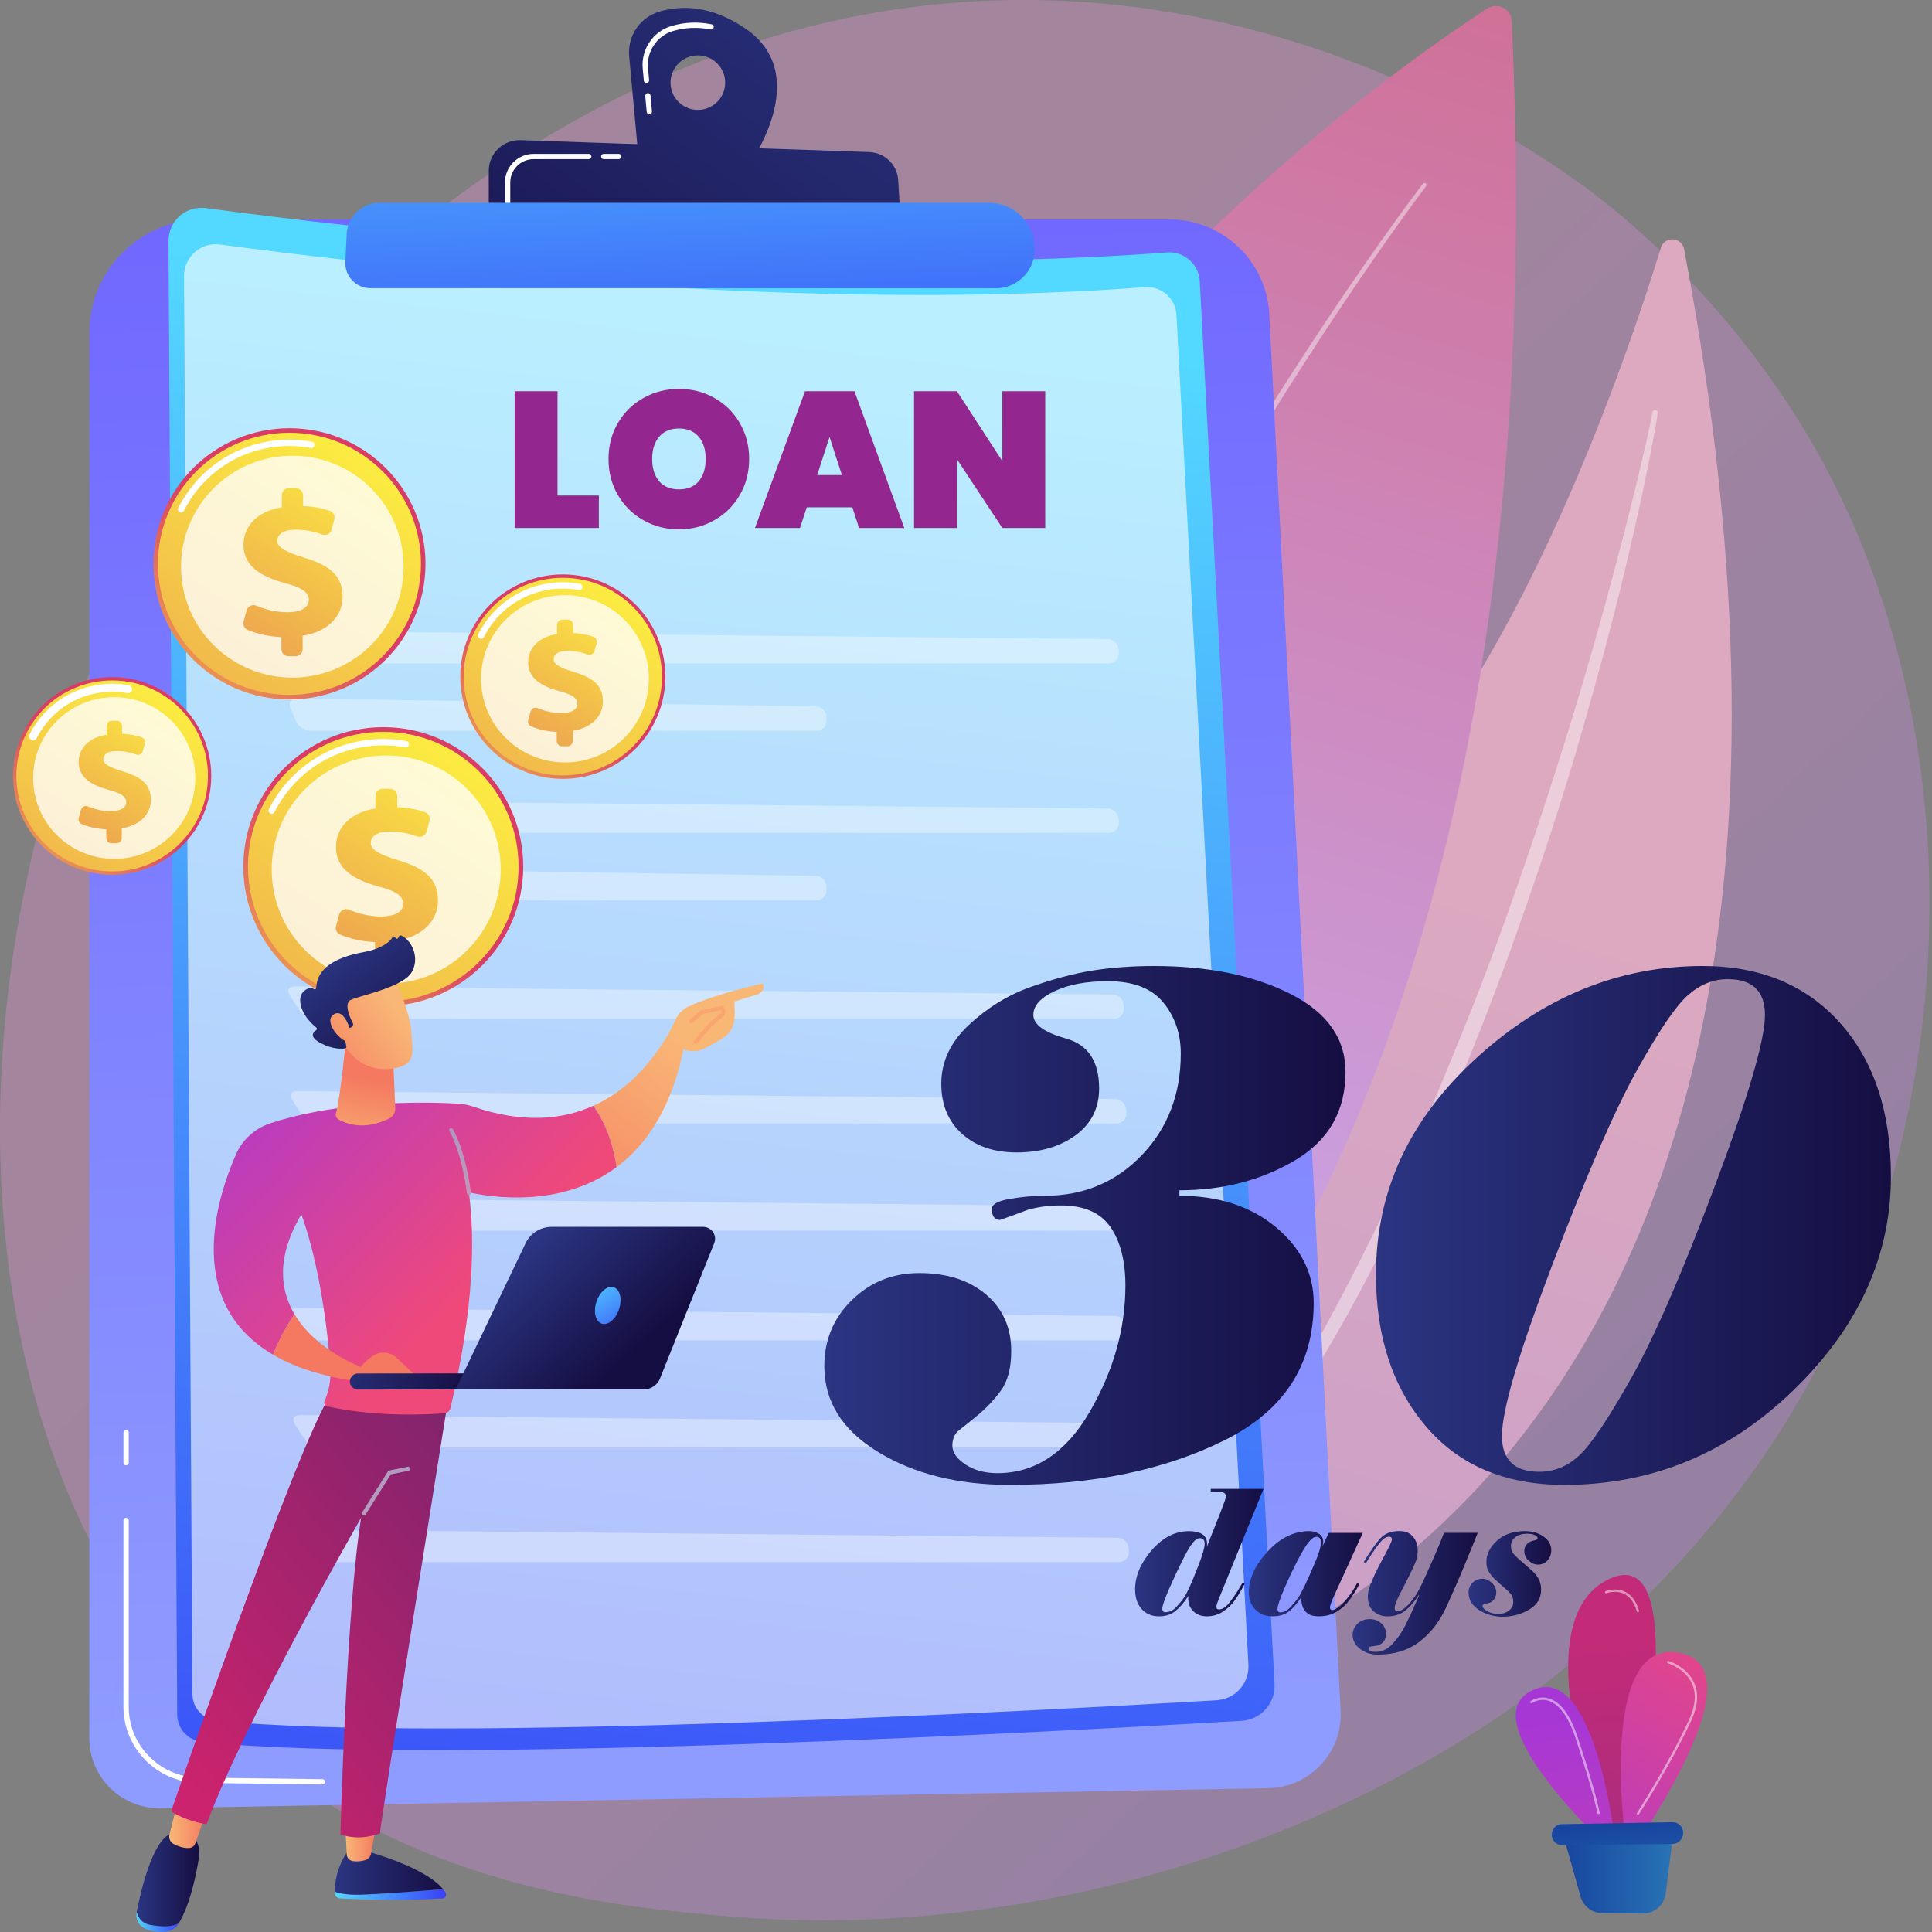 <svg width="100" height="100" viewBox="0 0 100 100" fill="none" xmlns="http://www.w3.org/2000/svg">
<rect x="0" y="0" width="100" height="100" fill="#808080" stroke="none"/>
<path opacity="0.3" d="M95.682 67.392C85.565 90.851 58.859 100.927 37.934 99.209C32.221 98.74 20.726 97.796 11.75 89.376C-5.487 73.206 -2.832 39.405 13.669 19.505C15.793 16.942 30.502 -0.227 53.423 0.002C70.204 0.17 81.982 9.574 83.415 10.746C85.224 12.226 89.215 15.743 92.811 21.322C101.261 34.432 102.004 52.732 95.682 67.392Z" fill="url(#paint0_linear_8_1895)"/>
<path d="M87.167 12.891C87.047 12.261 86.159 12.21 85.97 12.822C84.143 18.739 78.863 34.106 71.132 42.136C58.545 55.212 49.845 76.74 57.407 88.192C57.407 88.192 100.189 81.45 87.167 12.891Z" fill="url(#paint1_linear_8_1895)"/>
<path opacity="0.43" d="M85.53 21.361C85.508 21.501 85.47 21.679 85.438 21.843L85.331 22.343L85.104 23.342L84.634 25.336C84.309 26.663 83.969 27.986 83.616 29.306C82.915 31.947 82.171 34.577 81.372 37.189C79.762 42.409 78.022 47.591 76.001 52.664C74.98 55.195 73.951 57.724 72.816 60.206C71.68 62.688 70.487 65.142 69.2 67.548C66.643 72.367 63.722 77.001 60.303 81.268C60.256 81.326 60.265 81.41 60.322 81.456C60.378 81.502 60.461 81.493 60.508 81.441C62.322 79.378 63.979 77.181 65.54 74.92C67.082 72.645 68.49 70.284 69.834 67.89C72.467 63.069 74.757 58.067 76.757 52.959C77.762 50.407 78.683 47.822 79.566 45.227C80.447 42.631 81.272 40.016 82.02 37.379C82.772 34.744 83.486 32.098 84.124 29.433C84.44 28.101 84.744 26.765 85.031 25.426C85.172 24.755 85.314 24.085 85.444 23.413L85.633 22.402L85.722 21.895C85.748 21.722 85.779 21.565 85.799 21.365C85.807 21.292 85.753 21.227 85.68 21.22C85.61 21.213 85.547 21.262 85.536 21.331L85.53 21.361Z" fill="white"/>
<path d="M76.984 0.44C68.901 5.684 23.113 38.121 45.929 86.422C45.929 86.422 81.587 72.803 78.245 1.081C78.216 0.454 77.512 0.097 76.984 0.44Z" fill="url(#paint2_linear_8_1895)"/>
<path opacity="0.43" d="M73.647 9.51C72.667 10.803 71.728 12.121 70.8 13.449C69.874 14.777 68.966 16.119 68.075 17.471C66.293 20.175 64.576 22.922 62.929 25.711C59.638 31.288 56.608 37.025 53.966 42.941C51.333 48.857 49.074 54.958 47.5 61.251C47.101 62.822 46.763 64.409 46.466 66.003C46.395 66.403 46.315 66.8 46.253 67.201L46.062 68.403C45.951 69.206 45.834 70.009 45.752 70.816C45.387 74.041 45.301 77.302 45.541 80.545C45.551 80.681 45.67 80.784 45.806 80.773C45.943 80.763 46.045 80.645 46.035 80.509V80.508V80.506C45.786 77.3 45.859 74.068 46.21 70.866C46.288 70.064 46.401 69.266 46.508 68.468L46.694 67.274C46.754 66.875 46.833 66.48 46.901 66.082C47.19 64.497 47.521 62.917 47.912 61.353C49.455 55.085 51.684 48.995 54.289 43.084C56.903 37.173 59.906 31.435 63.172 25.854C64.806 23.063 66.511 20.313 68.281 17.606C69.165 16.252 70.067 14.909 70.987 13.579C71.909 12.25 72.844 10.928 73.814 9.637L73.814 9.636C73.849 9.59 73.84 9.524 73.793 9.49C73.747 9.455 73.682 9.464 73.647 9.51Z" fill="white"/>
<path d="M4.624 17.222C4.624 13.983 7.257 11.358 10.505 11.358H60.523C63.282 11.358 65.558 13.514 65.698 16.262L69.39 88.552C69.5 90.702 67.802 92.516 65.643 92.555L8.317 93.593C6.288 93.629 4.624 92 4.624 89.977V17.222H4.624Z" fill="url(#paint3_linear_8_1895)"/>
<path d="M16.695 92.364C16.695 92.364 16.694 92.364 16.694 92.364L10.279 92.281C8.134 92.253 6.389 90.491 6.389 88.353V78.698C6.389 78.623 6.45 78.562 6.526 78.562C6.602 78.562 6.663 78.623 6.663 78.698V88.353C6.663 90.343 8.286 91.982 10.282 92.008L16.697 92.091C16.773 92.091 16.833 92.153 16.832 92.229C16.831 92.304 16.77 92.364 16.695 92.364Z" fill="white"/>
<path d="M6.526 75.844C6.45 75.844 6.389 75.783 6.389 75.708V74.144C6.389 74.069 6.45 74.008 6.526 74.008C6.602 74.008 6.663 74.069 6.663 74.144V75.708C6.663 75.783 6.602 75.844 6.526 75.844Z" fill="white"/>
<path d="M8.721 12.471C8.715 11.435 9.629 10.633 10.659 10.772C17.49 11.696 40.977 14.552 60.397 13.066C61.283 12.998 62.051 13.667 62.099 14.551L65.97 87.164C66.023 88.159 65.26 89.011 64.262 89.07C56.094 89.552 22.458 91.414 10.461 90.162C9.73 90.085 9.176 89.473 9.172 88.74L8.721 12.471Z" fill="url(#paint4_linear_8_1895)"/>
<path opacity="0.6" d="M9.526 14.291C9.52 13.293 10.399 12.522 11.39 12.656C17.964 13.545 40.567 16.293 59.255 14.863C60.108 14.797 60.847 15.441 60.893 16.292L64.618 86.171C64.669 87.129 63.935 87.948 62.974 88.005C55.115 88.469 22.745 90.261 11.199 89.056C10.496 88.982 9.963 88.392 9.959 87.688L9.526 14.291Z" fill="white"/>
<g opacity="0.6">
<path opacity="0.6" d="M57.396 34.338C57.696 34.338 57.929 34.093 57.913 33.794L57.904 33.626C57.889 33.327 57.63 33.08 57.329 33.077L14.988 32.661C14.687 32.658 14.574 32.862 14.735 33.115L15.224 33.878C15.385 34.131 15.763 34.338 16.064 34.338H57.396Z" fill="white"/>
</g>
<g opacity="0.6">
<path opacity="0.6" d="M15.376 36.153C15.075 36.148 14.923 36.372 15.037 36.649L15.314 37.323C15.428 37.6 15.767 37.827 16.067 37.827H42.256C42.556 37.827 42.794 37.582 42.783 37.283L42.778 37.116C42.767 36.816 42.513 36.567 42.213 36.563L15.376 36.153Z" fill="white"/>
</g>
<g opacity="0.6">
<path opacity="0.6" d="M57.395 43.109C57.696 43.109 57.929 42.864 57.913 42.565L57.904 42.397C57.888 42.098 57.629 41.851 57.329 41.848L14.988 41.432C14.687 41.429 14.574 41.634 14.735 41.886L15.224 42.65C15.385 42.902 15.763 43.109 16.064 43.109H57.395Z" fill="white"/>
</g>
<g opacity="0.6">
<path opacity="0.6" d="M15.376 44.925C15.075 44.92 14.923 45.143 15.037 45.42L15.314 46.095C15.428 46.372 15.767 46.599 16.067 46.599H42.256C42.556 46.599 42.794 46.354 42.783 46.054L42.778 45.887C42.767 45.588 42.513 45.339 42.213 45.334L15.376 44.925Z" fill="white"/>
</g>
<g opacity="0.6">
<path opacity="0.6" d="M57.654 52.734C57.955 52.734 58.188 52.489 58.172 52.19L58.163 52.022C58.147 51.723 57.888 51.476 57.588 51.473L15.247 51.057C14.947 51.054 14.833 51.259 14.995 51.511L15.483 52.275C15.644 52.527 16.022 52.734 16.323 52.734H57.654Z" fill="white"/>
</g>
<g opacity="0.6">
<path opacity="0.6" d="M57.784 58.152C58.085 58.152 58.318 57.907 58.302 57.608L58.293 57.44C58.277 57.141 58.018 56.894 57.718 56.891L15.377 56.475C15.076 56.472 14.963 56.676 15.124 56.929L15.612 57.693C15.774 57.945 16.152 58.152 16.453 58.152H57.784Z" fill="white"/>
</g>
<g opacity="0.6">
<path opacity="0.6" d="M57.913 63.699C58.214 63.699 58.447 63.455 58.431 63.155L58.422 62.987C58.406 62.688 58.147 62.441 57.847 62.438L15.506 62.022C15.206 62.02 15.092 62.224 15.254 62.476L15.742 63.24C15.903 63.492 16.281 63.699 16.582 63.699H57.913Z" fill="white"/>
</g>
<g opacity="0.6">
<path opacity="0.6" d="M57.784 69.375C58.085 69.375 58.318 69.13 58.302 68.831L58.293 68.663C58.277 68.364 58.018 68.117 57.718 68.114L15.377 67.698C15.076 67.695 14.963 67.9 15.124 68.152L15.612 68.916C15.774 69.168 16.152 69.375 16.453 69.375H57.784Z" fill="white"/>
</g>
<g opacity="0.6">
<path opacity="0.6" d="M57.913 74.921C58.214 74.921 58.447 74.677 58.431 74.378L58.422 74.21C58.406 73.91 58.147 73.663 57.847 73.66L15.506 73.245C15.206 73.242 15.092 73.446 15.254 73.699L15.742 74.462C15.903 74.715 16.281 74.921 16.582 74.921H57.913Z" fill="white"/>
</g>
<g opacity="0.6">
<path opacity="0.6" d="M57.913 80.856C58.214 80.856 58.447 80.611 58.431 80.312L58.422 80.144C58.406 79.844 58.147 79.597 57.847 79.594L15.505 79.179C15.204 79.176 15.091 79.38 15.252 79.633L15.741 80.396C15.902 80.649 16.28 80.856 16.581 80.856H57.913Z" fill="white"/>
</g>
<path d="M38.617 1.502C36.81 0.249 35.239 0.273 34.133 0.599C33.124 0.896 32.47 1.866 32.566 2.911L33.043 8.1L38.718 8.602C38.718 8.602 42.16 3.959 38.617 1.502ZM36.121 5.688C35.34 5.688 34.706 5.057 34.706 4.277C34.706 3.498 35.339 2.867 36.121 2.867C36.903 2.867 37.536 3.498 37.536 4.277C37.536 5.057 36.902 5.688 36.121 5.688Z" fill="url(#paint5_linear_8_1895)"/>
<path d="M33.61 5.917C33.54 5.917 33.48 5.864 33.474 5.793L33.398 4.966C33.391 4.891 33.447 4.825 33.522 4.818C33.599 4.811 33.664 4.866 33.67 4.941L33.746 5.768C33.753 5.843 33.698 5.909 33.623 5.916C33.618 5.917 33.614 5.917 33.61 5.917ZM33.461 4.298C33.391 4.298 33.331 4.245 33.325 4.174L33.267 3.546C33.176 2.551 33.803 1.625 34.76 1.344C35.437 1.145 36.135 1.116 36.834 1.259C36.908 1.274 36.956 1.346 36.941 1.42C36.926 1.494 36.854 1.541 36.779 1.526C36.125 1.393 35.471 1.419 34.838 1.606C34.006 1.85 33.461 2.656 33.54 3.521L33.598 4.149C33.605 4.224 33.549 4.29 33.474 4.297C33.469 4.297 33.465 4.298 33.461 4.298Z" fill="white"/>
<path d="M25.298 11.454V8.845C25.298 7.944 26.046 7.223 26.949 7.254L44.994 7.87C45.794 7.898 46.443 8.528 46.491 9.325L46.642 11.832L25.298 11.454Z" fill="url(#paint6_linear_8_1895)"/>
<path d="M32.026 8.237H31.25C31.174 8.237 31.113 8.176 31.113 8.1C31.113 8.025 31.174 7.964 31.25 7.964H32.026C32.102 7.964 32.163 8.025 32.163 8.1C32.163 8.176 32.102 8.237 32.026 8.237Z" fill="white"/>
<path d="M26.274 10.634C26.198 10.634 26.137 10.573 26.137 10.498V9.443C26.137 8.627 26.803 7.964 27.621 7.964H30.474C30.549 7.964 30.61 8.025 30.61 8.1C30.61 8.176 30.549 8.237 30.474 8.237H27.621C26.954 8.237 26.411 8.778 26.411 9.442V10.498C26.411 10.573 26.35 10.634 26.274 10.634Z" fill="white"/>
<path d="M17.945 12.112C17.989 11.209 18.736 10.499 19.644 10.499L51.198 10.498C52.333 10.498 53.302 11.312 53.496 12.427L53.523 12.58C53.735 13.801 52.792 14.918 51.549 14.918H19.176C18.433 14.918 17.84 14.297 17.875 13.557L17.945 12.112Z" fill="url(#paint7_linear_8_1895)"/>
<path d="M5.804 45.276C8.638 45.276 10.934 42.987 10.934 40.162C10.934 37.338 8.638 35.048 5.804 35.048C2.971 35.048 0.675 37.338 0.675 40.162C0.675 42.987 2.971 45.276 5.804 45.276Z" fill="url(#paint8_linear_8_1895)"/>
<path d="M5.805 45.106C8.544 45.106 10.764 42.893 10.764 40.163C10.764 37.432 8.544 35.219 5.805 35.219C3.066 35.219 0.846 37.432 0.846 40.163C0.846 42.893 3.066 45.106 5.805 45.106Z" fill="url(#paint9_linear_8_1895)"/>
<path d="M1.715 38.317C1.683 38.317 1.651 38.31 1.621 38.295C1.519 38.243 1.477 38.118 1.529 38.016C2.349 36.397 3.987 35.392 5.805 35.392C6.095 35.392 6.385 35.418 6.668 35.469C6.781 35.489 6.856 35.598 6.835 35.71C6.815 35.823 6.706 35.899 6.593 35.877C6.335 35.83 6.07 35.806 5.805 35.806C4.145 35.806 2.65 36.725 1.901 38.202C1.864 38.275 1.791 38.317 1.715 38.317Z" fill="white"/>
<path opacity="0.78" d="M5.912 44.454C8.23 44.454 10.11 42.581 10.11 40.27C10.11 37.959 8.23 36.086 5.912 36.086C3.594 36.086 1.715 37.959 1.715 40.27C1.715 42.581 3.594 44.454 5.912 44.454Z" fill="white"/>
<path d="M5.501 43.381V42.925C5.024 42.906 4.554 42.794 4.219 42.649C4.1 42.596 4.039 42.463 4.073 42.337L4.189 41.914C4.232 41.758 4.401 41.678 4.551 41.74C4.883 41.879 5.292 41.988 5.734 41.988C6.192 41.988 6.534 41.833 6.534 41.516C6.534 41.229 6.27 41.059 5.633 40.888C4.723 40.64 4.071 40.245 4.071 39.447C4.071 38.727 4.599 38.176 5.516 38.029V37.574C5.516 37.428 5.635 37.309 5.783 37.309H6.051C6.198 37.309 6.317 37.428 6.317 37.574V37.983C6.758 38 7.078 38.075 7.333 38.165C7.463 38.21 7.534 38.35 7.498 38.483L7.391 38.875C7.35 39.026 7.188 39.109 7.041 39.054C6.807 38.966 6.475 38.874 6.045 38.874C5.501 38.874 5.346 39.098 5.346 39.3C5.346 39.547 5.672 39.718 6.379 39.935C7.39 40.237 7.809 40.655 7.809 41.407C7.809 42.096 7.296 42.716 6.302 42.871V43.38C6.302 43.527 6.183 43.646 6.035 43.646H5.767C5.62 43.646 5.501 43.527 5.501 43.381Z" fill="url(#paint10_linear_8_1895)"/>
<path d="M14.983 36.203C18.871 36.203 22.023 33.06 22.023 29.184C22.023 25.308 18.871 22.166 14.983 22.166C11.095 22.166 7.943 25.308 7.943 29.184C7.943 33.06 11.095 36.203 14.983 36.203Z" fill="url(#paint11_linear_8_1895)"/>
<path d="M14.983 35.969C18.742 35.969 21.789 32.931 21.789 29.184C21.789 25.438 18.742 22.4 14.983 22.4C11.224 22.4 8.177 25.438 8.177 29.184C8.177 32.931 11.224 35.969 14.983 35.969Z" fill="url(#paint12_linear_8_1895)"/>
<path d="M9.371 26.53C9.346 26.53 9.321 26.524 9.297 26.512C9.216 26.472 9.184 26.373 9.224 26.293C10.328 24.113 12.535 22.758 14.983 22.758C15.374 22.758 15.765 22.793 16.146 22.863C16.235 22.878 16.294 22.964 16.278 23.053C16.262 23.142 16.177 23.203 16.087 23.184C15.726 23.119 15.354 23.085 14.983 23.085C12.659 23.085 10.565 24.371 9.517 26.44C9.489 26.497 9.431 26.53 9.371 26.53Z" fill="white"/>
<path opacity="0.78" d="M19.204 33.392C21.453 31.15 21.453 27.514 19.204 25.271C16.954 23.029 13.307 23.029 11.058 25.271C8.808 27.514 8.808 31.15 11.058 33.392C13.307 35.635 16.954 35.635 19.204 33.392Z" fill="white"/>
<path d="M14.566 33.601V32.976C13.912 32.95 13.267 32.797 12.808 32.596C12.644 32.525 12.56 32.341 12.607 32.17L12.766 31.588C12.825 31.374 13.058 31.264 13.263 31.35C13.718 31.54 14.28 31.69 14.886 31.69C15.515 31.69 15.985 31.478 15.985 31.042C15.985 30.648 15.622 30.415 14.748 30.181C13.5 29.84 12.604 29.298 12.604 28.203C12.604 27.214 13.329 26.46 14.587 26.258V25.633C14.587 25.432 14.751 25.269 14.953 25.269H15.321C15.523 25.269 15.686 25.432 15.686 25.633V26.194C16.29 26.218 16.73 26.321 17.08 26.444C17.259 26.506 17.356 26.698 17.307 26.881L17.16 27.419C17.104 27.626 16.881 27.74 16.68 27.664C16.358 27.543 15.904 27.416 15.313 27.416C14.566 27.416 14.353 27.725 14.353 28.001C14.353 28.341 14.801 28.575 15.771 28.873C17.158 29.288 17.734 29.862 17.734 30.893C17.734 31.839 17.03 32.69 15.665 32.903V33.602C15.665 33.803 15.501 33.966 15.3 33.966H14.931C14.729 33.965 14.566 33.802 14.566 33.601Z" fill="url(#paint13_linear_8_1895)"/>
<path d="M19.838 52.081C23.839 52.081 27.082 48.848 27.082 44.86C27.082 40.871 23.839 37.638 19.838 37.638C15.838 37.638 12.594 40.871 12.594 44.86C12.594 48.848 15.838 52.081 19.838 52.081Z" fill="url(#paint14_linear_8_1895)"/>
<path d="M19.838 51.841C23.706 51.841 26.841 48.715 26.841 44.86C26.841 41.004 23.706 37.878 19.838 37.878C15.97 37.878 12.835 41.004 12.835 44.86C12.835 48.715 15.97 51.841 19.838 51.841Z" fill="url(#paint15_linear_8_1895)"/>
<path d="M14.064 42.123C14.039 42.123 14.013 42.118 13.99 42.106C13.909 42.065 13.876 41.967 13.917 41.886C15.052 39.644 17.321 38.251 19.838 38.251C20.239 38.251 20.642 38.287 21.034 38.358C21.123 38.375 21.182 38.46 21.166 38.549C21.15 38.638 21.064 38.698 20.975 38.681C20.602 38.613 20.22 38.579 19.838 38.579C17.445 38.579 15.289 39.903 14.21 42.033C14.181 42.091 14.123 42.123 14.064 42.123Z" fill="white"/>
<path opacity="0.78" d="M24.181 49.19C26.496 46.882 26.496 43.141 24.181 40.834C21.867 38.526 18.114 38.526 15.799 40.834C13.484 43.141 13.484 46.882 15.799 49.19C18.114 51.498 21.867 51.498 24.181 49.19Z" fill="white"/>
<path d="M19.41 49.405V48.762C18.737 48.735 18.073 48.577 17.6 48.371C17.431 48.297 17.345 48.109 17.394 47.931L17.558 47.333C17.618 47.113 17.858 46.999 18.068 47.087C18.537 47.283 19.115 47.438 19.739 47.438C20.386 47.438 20.869 47.219 20.869 46.77C20.869 46.366 20.496 46.125 19.596 45.884C18.312 45.534 17.39 44.976 17.39 43.849C17.39 42.832 18.137 42.055 19.432 41.847V41.204C19.432 40.998 19.6 40.83 19.808 40.83H20.187C20.394 40.83 20.562 40.998 20.562 41.204V41.782C21.184 41.806 21.637 41.912 21.997 42.038C22.181 42.103 22.281 42.3 22.23 42.488L22.079 43.042C22.021 43.256 21.792 43.373 21.584 43.294C21.253 43.17 20.786 43.04 20.178 43.04C19.41 43.04 19.19 43.357 19.19 43.642C19.19 43.992 19.651 44.232 20.65 44.539C22.076 44.965 22.669 45.556 22.669 46.617C22.669 47.591 21.945 48.466 20.54 48.685V49.404C20.54 49.611 20.371 49.779 20.164 49.779H19.785C19.578 49.779 19.41 49.611 19.41 49.405Z" fill="url(#paint16_linear_8_1895)"/>
<path d="M29.131 40.314C32.063 40.314 34.439 37.945 34.439 35.023C34.439 32.1 32.063 29.732 29.131 29.732C26.2 29.732 23.824 32.1 23.824 35.023C23.824 37.945 26.2 40.314 29.131 40.314Z" fill="url(#paint17_linear_8_1895)"/>
<path d="M29.131 40.138C31.965 40.138 34.263 37.848 34.263 35.023C34.263 32.198 31.965 29.907 29.131 29.907C26.297 29.907 24 32.198 24 35.023C24 37.848 26.297 40.138 29.131 40.138Z" fill="url(#paint18_linear_8_1895)"/>
<path d="M24.9 33.062C24.875 33.062 24.85 33.056 24.826 33.044C24.745 33.004 24.713 32.905 24.754 32.824C25.593 31.167 27.27 30.137 29.131 30.137C29.428 30.137 29.725 30.164 30.015 30.216C30.104 30.233 30.163 30.318 30.147 30.407C30.131 30.496 30.046 30.555 29.956 30.538C29.686 30.489 29.408 30.464 29.131 30.464C27.395 30.464 25.83 31.425 25.047 32.971C25.018 33.029 24.96 33.062 24.9 33.062Z" fill="white"/>
<path opacity="0.78" d="M32.313 38.196C34.009 36.505 34.009 33.764 32.313 32.073C30.617 30.382 27.868 30.382 26.172 32.073C24.476 33.764 24.476 36.505 26.172 38.196C27.868 39.886 30.617 39.886 32.313 38.196Z" fill="white"/>
<path d="M28.817 38.353V37.882C28.324 37.862 27.837 37.746 27.491 37.595C27.367 37.541 27.304 37.403 27.34 37.273L27.46 36.835C27.504 36.674 27.68 36.59 27.834 36.655C28.177 36.799 28.601 36.912 29.058 36.912C29.532 36.912 29.886 36.752 29.886 36.423C29.886 36.127 29.613 35.95 28.953 35.774C28.013 35.517 27.337 35.108 27.337 34.283C27.337 33.537 27.884 32.968 28.833 32.816V32.345C28.833 32.193 28.956 32.071 29.108 32.071H29.386C29.538 32.071 29.661 32.193 29.661 32.345V32.768C30.117 32.786 30.448 32.863 30.712 32.956C30.847 33.003 30.92 33.148 30.883 33.285L30.773 33.691C30.73 33.848 30.562 33.933 30.41 33.876C30.168 33.785 29.825 33.69 29.38 33.69C28.817 33.69 28.656 33.922 28.656 34.13C28.656 34.387 28.994 34.563 29.725 34.788C30.771 35.1 31.205 35.533 31.205 36.31C31.205 37.024 30.674 37.665 29.645 37.825V38.353C29.645 38.504 29.522 38.627 29.37 38.627H29.092C28.94 38.627 28.817 38.504 28.817 38.353Z" fill="url(#paint19_linear_8_1895)"/>
<path d="M52.268 76.857C49.593 76.857 47.324 76.292 45.461 75.161C43.598 74.03 42.667 72.548 42.667 70.714C42.667 69.357 43.144 68.214 44.1 67.286C45.055 66.357 46.214 65.893 47.575 65.893C49.008 65.893 50.16 66.262 51.032 67C51.904 67.738 52.34 68.714 52.34 69.928C52.34 70.809 52.161 71.494 51.802 71.982C51.444 72.47 51.032 72.905 50.566 73.286C50.101 73.667 49.76 73.941 49.545 74.107C49.378 74.298 49.294 74.536 49.294 74.821C49.294 75.178 49.521 75.506 49.975 75.803C50.429 76.101 50.978 76.25 51.623 76.25C53.581 76.25 55.176 75.191 56.406 73.071C57.636 70.952 58.251 68.774 58.251 66.536C58.251 65.274 57.994 64.268 57.481 63.518C56.967 62.768 56.113 62.393 54.919 62.393C54.322 62.393 53.761 62.464 53.235 62.607C52.734 62.798 52.244 62.976 51.767 63.143C51.48 63.143 51.337 62.952 51.337 62.571C51.337 62.334 51.648 62.161 52.271 62.053C52.894 61.946 53.494 61.893 54.069 61.893C56.083 61.893 57.761 61.191 59.104 59.786C60.446 58.381 61.117 56.631 61.117 54.536C61.117 53.512 60.817 52.631 60.217 51.893C59.617 51.155 58.658 50.786 57.337 50.786C56.234 50.786 55.315 50.958 54.584 51.302C53.852 51.646 53.486 52.056 53.486 52.53C53.486 53.029 54.053 53.438 55.188 53.758C56.322 54.079 56.89 54.939 56.89 56.339C56.89 57.36 56.483 58.167 55.672 58.76C54.859 59.353 53.844 59.65 52.626 59.65C51.456 59.65 50.513 59.33 49.796 58.688C49.08 58.048 48.721 57.181 48.721 56.089C48.721 54.95 49.199 53.935 50.154 53.045C51.109 52.155 52.172 51.502 53.343 51.086C54.513 50.671 55.588 50.386 56.569 50.231C57.549 50.078 58.602 50 59.728 50C62.53 50 64.883 50.481 66.787 51.442C68.692 52.404 69.644 53.751 69.644 55.483C69.644 57.501 68.772 59.027 67.028 60.059C65.285 61.092 63.29 61.608 61.045 61.608V61.893C63.075 61.893 64.741 62.436 66.043 63.522C67.345 64.608 67.996 65.915 67.996 67.442C67.996 70.665 66.445 73.039 63.345 74.566C60.246 76.094 56.553 76.857 52.268 76.857Z" fill="url(#paint20_linear_8_1895)"/>
<path d="M97.874 60.893C97.874 65.012 96.19 68.702 92.823 71.964C89.455 75.226 85.502 76.857 80.964 76.857C77.907 76.857 75.519 75.845 73.799 73.821C72.079 71.798 71.22 69.178 71.22 65.964C71.22 61.655 72.957 57.917 76.432 54.75C79.907 51.584 83.806 50 88.129 50C91.115 50 93.486 50.982 95.241 52.946C96.996 54.911 97.874 57.56 97.874 60.893ZM91.354 52.536C91.354 51.917 91.193 51.453 90.87 51.143C90.548 50.834 90.064 50.679 89.419 50.679C88.679 50.679 87.992 50.959 87.359 51.518C86.726 52.078 85.837 53.393 84.69 55.464C83.544 57.536 82.099 60.863 80.355 65.446C78.612 70.03 77.74 72.988 77.74 74.321C77.74 74.941 77.901 75.405 78.224 75.714C78.546 76.024 79.03 76.178 79.675 76.178C80.439 76.178 81.126 75.899 81.735 75.339C82.344 74.78 83.245 73.441 84.439 71.321C85.633 69.202 87.085 65.863 88.792 61.303C90.5 56.745 91.354 53.821 91.354 52.536Z" fill="url(#paint21_linear_8_1895)"/>
<path d="M63.096 82.732C63.048 82.851 63.014 82.942 62.993 83.004C62.972 83.067 62.962 83.125 62.962 83.178C62.962 83.22 62.972 83.251 62.993 83.272C63.014 83.293 63.046 83.303 63.087 83.303C63.272 83.303 63.456 83.184 63.638 82.946C63.82 82.708 63.948 82.528 64.023 82.406C64.098 82.284 64.195 82.122 64.314 81.92L64.431 81.973C64.234 82.337 64.059 82.625 63.907 82.84C63.755 83.054 63.554 83.245 63.307 83.411C63.059 83.577 62.777 83.661 62.461 83.661C62.186 83.661 61.958 83.576 61.776 83.407C61.593 83.237 61.503 83.01 61.503 82.724L61.511 82.608C61.279 82.959 61.05 83.222 60.827 83.398C60.603 83.573 60.324 83.661 59.989 83.661C59.618 83.661 59.32 83.536 59.093 83.286C58.866 83.036 58.753 82.694 58.753 82.26C58.753 81.575 59.038 80.902 59.608 80.242C60.178 79.581 60.825 79.251 61.547 79.251C61.84 79.251 62.068 79.304 62.232 79.411C62.396 79.519 62.479 79.688 62.479 79.92L62.47 80.054C62.506 79.959 62.621 79.667 62.815 79.179C63.008 78.691 63.145 78.347 63.222 78.148C63.3 77.948 63.357 77.797 63.392 77.692C63.428 77.588 63.446 77.51 63.446 77.456C63.446 77.343 63.398 77.273 63.303 77.246C63.207 77.219 62.995 77.206 62.667 77.206V77.063H65.399L63.096 82.732ZM62.353 79.902C62.353 79.807 62.332 79.735 62.29 79.687C62.248 79.64 62.186 79.616 62.102 79.616C61.989 79.616 61.868 79.693 61.74 79.848C61.611 80.003 61.437 80.299 61.216 80.737C60.995 81.174 60.764 81.668 60.522 82.219C60.28 82.769 60.159 83.122 60.159 83.277C60.159 83.33 60.173 83.372 60.199 83.402C60.226 83.432 60.263 83.446 60.311 83.446C60.526 83.446 60.714 83.36 60.875 83.187C61.036 83.015 61.162 82.865 61.251 82.737C61.341 82.609 61.441 82.427 61.552 82.192C61.662 81.957 61.823 81.566 62.035 81.018C62.247 80.47 62.353 80.098 62.353 79.902Z" fill="url(#paint22_linear_8_1895)"/>
<path d="M70.539 79.339L68.99 82.732C68.972 82.768 68.942 82.845 68.9 82.964C68.858 83.084 68.838 83.158 68.838 83.188C68.838 83.235 68.848 83.272 68.869 83.299C68.89 83.326 68.921 83.339 68.963 83.339C69.046 83.339 69.163 83.28 69.312 83.16C69.461 83.041 69.621 82.873 69.792 82.656C69.962 82.439 70.116 82.196 70.253 81.928L70.37 81.982C70.202 82.291 70.031 82.567 69.854 82.808C69.678 83.049 69.459 83.251 69.196 83.415C68.933 83.578 68.617 83.66 68.246 83.66C67.948 83.66 67.724 83.579 67.575 83.415C67.425 83.251 67.351 83.005 67.351 82.678C67.118 83.024 66.896 83.274 66.684 83.428C66.472 83.583 66.199 83.66 65.864 83.66C65.506 83.66 65.212 83.546 64.982 83.317C64.752 83.088 64.638 82.789 64.638 82.42C64.638 81.718 64.961 81.013 65.609 80.308C66.257 79.603 66.975 79.25 67.763 79.25C67.948 79.25 68.115 79.295 68.264 79.384C68.413 79.474 68.488 79.614 68.488 79.804L68.462 80.018L68.775 79.34H70.539V79.339ZM68.372 79.821C68.372 79.726 68.353 79.656 68.314 79.611C68.275 79.567 68.214 79.544 68.13 79.544C68.017 79.544 67.887 79.634 67.741 79.812C67.594 79.991 67.405 80.303 67.172 80.75C66.939 81.196 66.706 81.69 66.473 82.232C66.24 82.774 66.124 83.125 66.124 83.285C66.124 83.339 66.136 83.381 66.16 83.41C66.183 83.44 66.219 83.455 66.267 83.455C66.452 83.455 66.628 83.364 66.796 83.183C66.963 83.001 67.091 82.847 67.181 82.719C67.27 82.591 67.388 82.374 67.535 82.067C67.681 81.76 67.857 81.366 68.063 80.884C68.269 80.402 68.372 80.048 68.372 79.821Z" fill="url(#paint23_linear_8_1895)"/>
<path d="M71.328 85.643C70.951 85.643 70.638 85.541 70.387 85.339C70.136 85.137 70.011 84.898 70.011 84.625C70.011 84.411 70.092 84.22 70.253 84.053C70.414 83.887 70.632 83.803 70.907 83.803C71.133 83.803 71.329 83.876 71.493 84.022C71.657 84.168 71.74 84.348 71.74 84.562C71.74 84.883 71.584 85.089 71.274 85.178C71.119 85.202 71.008 85.218 70.943 85.227C70.877 85.236 70.844 85.273 70.844 85.339C70.844 85.392 70.876 85.432 70.939 85.46C71.001 85.486 71.095 85.499 71.221 85.499C71.532 85.499 71.816 85.363 72.073 85.09C72.33 84.816 72.549 84.501 72.732 84.145C72.914 83.788 73.154 83.266 73.454 82.576L73.427 82.567C73.2 82.921 72.962 83.192 72.713 83.38C72.465 83.569 72.167 83.663 71.82 83.663C71.546 83.663 71.307 83.578 71.104 83.408C70.901 83.238 70.799 82.977 70.799 82.625C70.799 82.464 70.838 82.279 70.916 82.07C70.993 81.861 71.082 81.652 71.18 81.444C71.279 81.235 71.448 80.91 71.686 80.468C71.925 80.027 72.044 79.764 72.044 79.681C72.044 79.633 72.032 79.597 72.009 79.573C71.985 79.55 71.949 79.538 71.901 79.538C71.752 79.538 71.595 79.639 71.431 79.842C71.267 80.044 71.122 80.242 70.997 80.436C70.871 80.63 70.773 80.786 70.701 80.905L70.585 80.851C70.919 80.301 71.203 79.896 71.436 79.636C71.669 79.376 72 79.246 72.43 79.246C72.74 79.246 72.976 79.343 73.138 79.537C73.299 79.731 73.379 79.965 73.379 80.239C73.379 80.448 73.355 80.618 73.308 80.749C73.26 80.881 73.176 81.071 73.057 81.322C72.937 81.573 72.763 81.917 72.533 82.356C72.303 82.794 72.189 83.082 72.189 83.219C72.189 83.279 72.202 83.324 72.229 83.353C72.255 83.383 72.296 83.398 72.35 83.398C72.415 83.398 72.493 83.371 72.582 83.318C72.672 83.264 72.769 83.185 72.874 83.081C72.978 82.977 73.09 82.84 73.21 82.669C73.329 82.499 73.453 82.282 73.581 82.017C73.71 81.751 73.896 81.338 74.141 80.778C74.386 80.218 74.534 79.871 74.585 79.736C74.635 79.602 74.688 79.47 74.741 79.338H76.488C76.404 79.541 76.283 79.838 76.125 80.231C75.967 80.624 75.804 81.02 75.637 81.419C75.47 81.818 75.215 82.397 74.871 83.155C74.528 83.914 74.064 84.518 73.478 84.968C72.892 85.418 72.175 85.643 71.328 85.643Z" fill="url(#paint24_linear_8_1895)"/>
<path d="M78.928 79.25C79.305 79.25 79.627 79.344 79.893 79.531C80.16 79.719 80.293 79.953 80.293 80.232C80.293 80.441 80.229 80.618 80.099 80.764C79.97 80.91 79.806 80.982 79.608 80.982C79.434 80.982 79.272 80.914 79.121 80.777C78.971 80.64 78.896 80.476 78.896 80.286C78.896 80.179 78.924 80.082 78.981 79.996C79.038 79.91 79.1 79.849 79.169 79.813C79.238 79.777 79.324 79.749 79.429 79.728C79.533 79.707 79.586 79.667 79.586 79.607C79.586 79.554 79.536 79.503 79.438 79.455C79.34 79.408 79.204 79.384 79.031 79.384C78.792 79.384 78.594 79.442 78.439 79.559C78.284 79.675 78.207 79.825 78.207 80.01C78.207 80.154 78.233 80.267 78.287 80.35C78.341 80.434 78.436 80.538 78.574 80.664L79.292 81.29C79.453 81.439 79.573 81.591 79.651 81.746C79.728 81.901 79.767 82.08 79.767 82.283C79.767 82.725 79.56 83.067 79.147 83.312C78.734 83.557 78.276 83.679 77.773 83.679C77.324 83.679 76.918 83.564 76.556 83.334C76.194 83.103 76.012 82.803 76.012 82.432C76.012 82.235 76.08 82.066 76.215 81.925C76.35 81.785 76.523 81.715 76.733 81.715C76.907 81.715 77.069 81.786 77.22 81.929C77.37 82.072 77.445 82.239 77.445 82.429C77.445 82.566 77.406 82.685 77.329 82.786C77.251 82.888 77.164 82.948 77.069 82.969C76.973 82.99 76.894 83.008 76.832 83.022C76.769 83.037 76.738 83.072 76.738 83.125C76.738 83.211 76.82 83.3 76.984 83.395C77.149 83.489 77.344 83.536 77.571 83.536C77.774 83.536 77.95 83.479 78.1 83.366C78.249 83.253 78.324 83.106 78.324 82.927C78.324 82.772 78.297 82.653 78.243 82.57C78.189 82.486 78.107 82.395 77.997 82.297C77.886 82.198 77.749 82.078 77.585 81.934C77.42 81.791 77.295 81.668 77.208 81.563C77.122 81.459 77.055 81.354 77.007 81.25C76.959 81.146 76.935 81.01 76.935 80.843C76.935 80.443 77.116 80.078 77.479 79.747C77.841 79.416 78.323 79.25 78.928 79.25Z" fill="url(#paint25_linear_8_1895)"/>
<path d="M22.928 97.78C21.941 97.865 20.23 98.003 18.881 98.062C18.07 98.098 17.603 98.019 17.334 97.911C17.334 97.942 17.335 97.97 17.336 97.997C17.343 98.138 17.458 98.251 17.601 98.26C20.151 98.401 22.178 98.308 22.9 98.265C23.05 98.256 23.139 98.094 23.062 97.967C23.024 97.904 22.978 97.842 22.928 97.78Z" fill="url(#paint26_linear_8_1895)"/>
<path d="M18.881 98.062C20.23 98.003 21.942 97.865 22.928 97.78C21.958 96.594 18.881 95.795 18.881 95.795H18.012C17.414 96.654 17.327 97.472 17.334 97.912C17.602 98.019 18.07 98.098 18.881 98.062Z" fill="url(#paint27_linear_8_1895)"/>
<path d="M17.865 94.381L17.947 95.986C17.956 96.159 18.086 96.305 18.26 96.33C18.434 96.355 18.667 96.358 18.913 96.276C19.065 96.226 19.177 96.098 19.206 95.943L19.486 94.381H17.865V94.381Z" fill="url(#paint28_linear_8_1895)"/>
<path d="M7.777 99.632C7.35 99.555 7.156 99.269 7.075 98.963C7.075 98.966 7.074 98.968 7.074 98.971C7.011 99.294 7.157 99.629 7.448 99.787C7.801 99.98 8.186 100.012 8.485 99.997C8.806 99.98 9.101 99.808 9.263 99.535L9.265 99.53C8.943 99.736 8.491 99.76 7.777 99.632Z" fill="url(#paint29_linear_8_1895)"/>
<path d="M9.793 94.875H9.076C7.984 94.847 7.299 97.814 7.074 98.963C7.155 99.269 7.349 99.555 7.777 99.632C8.49 99.76 8.942 99.735 9.264 99.53C9.854 98.53 10.146 97.065 10.287 96.21C10.447 95.238 9.793 94.875 9.793 94.875Z" fill="url(#paint30_linear_8_1895)"/>
<path d="M9.169 93.386L8.771 94.964C8.723 95.157 8.815 95.358 8.995 95.449C9.217 95.563 9.531 95.683 9.819 95.648C9.955 95.632 10.067 95.537 10.112 95.41L10.696 93.749L9.169 93.386Z" fill="url(#paint31_linear_8_1895)"/>
<path d="M23.171 72.601C23.171 72.601 19.614 94.766 19.672 94.887C19.672 94.887 18.69 95.332 17.619 94.944C17.619 94.944 17.941 83.096 18.695 78.553C18.695 78.553 12.624 89.143 10.696 94.419C10.696 94.419 9.691 94.3 8.859 93.754C8.859 93.754 15.395 74.692 17.139 72.153L23.171 72.601Z" fill="url(#paint32_linear_8_1895)"/>
<path d="M18.836 78.438C18.817 78.438 18.798 78.433 18.781 78.422C18.732 78.391 18.717 78.326 18.747 78.277L20.077 76.161C20.092 76.137 20.117 76.12 20.145 76.114L21.123 75.917C21.18 75.906 21.236 75.943 21.247 75.999C21.259 76.056 21.222 76.112 21.165 76.123L20.231 76.31L18.925 78.388C18.905 78.42 18.871 78.438 18.836 78.438Z" fill="url(#paint33_linear_8_1895)"/>
<path d="M39.493 50.898C39.493 50.898 37.093 51.426 35.633 52.097C35.343 52.231 35.112 52.464 34.98 52.752C34.544 53.705 33.238 56.096 30.704 57.237C31.069 57.72 31.657 58.724 31.912 60.411C33.434 59.282 34.747 57.397 35.378 54.305C35.378 54.305 35.858 54.565 36.458 54.275C36.774 54.122 37.139 53.905 37.414 53.734C37.687 53.563 37.891 53.299 37.97 52.99C38.074 52.581 38.013 52.222 38.013 51.837L39.247 51.456C39.246 51.456 39.617 51.316 39.493 50.898Z" fill="url(#paint34_linear_8_1895)"/>
<path d="M31.912 60.411C31.656 58.724 31.069 57.719 30.704 57.237C29.13 57.946 27.083 58.172 24.476 57.272C24.236 57.189 23.985 57.141 23.731 57.126C22.344 57.044 17.77 56.896 13.987 58.143C13.19 58.405 12.545 58.992 12.213 59.752C11.189 62.094 9.532 67.427 14.133 70.119C14.486 69.245 14.894 68.541 15.243 68.025C14.502 66.779 14.283 65.078 15.597 62.861C16.556 65.442 17.006 69.207 17.1 70.874C17.131 71.422 17.034 71.97 16.818 72.477L16.795 72.532C16.748 72.64 16.812 72.765 16.928 72.791C19.518 73.371 22.212 73.213 23.017 73.147C23.16 73.135 23.28 73.033 23.313 72.894C24.572 67.604 24.575 63.995 24.267 61.714C25.445 61.977 29.048 62.537 31.912 60.411Z" fill="url(#paint35_linear_8_1895)"/>
<path d="M24.272 61.857C24.22 61.857 24.175 61.818 24.168 61.766C23.872 59.538 23.27 58.566 23.264 58.557C23.233 58.508 23.247 58.443 23.297 58.412C23.345 58.381 23.41 58.395 23.441 58.444C23.467 58.485 24.074 59.458 24.376 61.738C24.384 61.795 24.343 61.848 24.286 61.855C24.281 61.856 24.276 61.857 24.272 61.857Z" fill="url(#paint36_linear_8_1895)"/>
<path d="M17.88 54.044C17.88 54.044 17.619 56.805 17.388 57.622C17.353 57.746 17.407 57.877 17.52 57.941C17.911 58.164 18.85 58.528 20.135 57.9C20.343 57.799 20.468 57.583 20.458 57.354L20.345 54.685L17.88 54.044Z" fill="url(#paint37_linear_8_1895)"/>
<path d="M20.402 50.511C20.402 50.511 21.24 52.429 21.296 53.437C21.352 54.444 21.57 55.098 20.402 55.3C19.233 55.503 18.249 54.923 17.716 53.92C17.716 53.92 16.88 52.374 17.068 51.74C17.255 51.108 20.402 50.511 20.402 50.511Z" fill="url(#paint38_linear_8_1895)"/>
<path d="M18.115 53.199L18.182 53.169C18.266 53.132 18.302 53.032 18.26 52.95C18.095 52.632 17.774 51.905 18.189 51.736C18.724 51.517 20.842 51.086 21.299 50.337C21.738 49.617 21.349 48.687 20.764 48.423C20.725 48.405 20.679 48.419 20.659 48.457L20.61 48.549C20.577 48.612 20.484 48.603 20.463 48.534C20.445 48.468 20.357 48.456 20.32 48.514C20.18 48.738 19.801 49.101 18.787 49.288C17.346 49.553 16.393 50.135 16.369 51.128C16.367 51.191 16.3 51.226 16.246 51.193C16.14 51.128 15.97 51.098 15.742 51.289C15.346 51.62 15.508 52.481 16.375 53.189C16.417 53.223 16.416 53.287 16.372 53.316C16.215 53.418 15.98 53.661 16.587 53.985C17.216 54.32 17.685 54.292 17.866 54.263C17.911 54.255 17.94 54.212 17.93 54.168L17.738 53.295C17.727 53.246 17.764 53.199 17.815 53.199H18.115V53.199Z" fill="url(#paint39_linear_8_1895)"/>
<path d="M18.151 53.383C18.151 53.383 17.832 52.157 17.28 52.501C16.729 52.844 17.567 53.874 18.01 53.92L18.151 53.383Z" fill="url(#paint40_linear_8_1895)"/>
<path d="M36.018 54.02C35.995 54.02 35.971 54.013 35.952 53.996C35.907 53.96 35.9 53.894 35.937 53.849C36.027 53.738 36.833 52.756 37.143 52.581C37.256 52.518 37.323 52.452 37.338 52.392C37.345 52.363 37.34 52.33 37.324 52.293L36.378 52.482L35.841 52.94C35.798 52.978 35.731 52.973 35.693 52.929C35.655 52.885 35.661 52.819 35.705 52.782L36.262 52.305C36.275 52.293 36.292 52.285 36.309 52.282L37.357 52.073C37.399 52.064 37.441 52.082 37.465 52.117C37.541 52.23 37.567 52.336 37.542 52.439C37.513 52.562 37.417 52.668 37.247 52.764C37.013 52.895 36.34 53.687 36.1 53.981C36.079 54.007 36.048 54.02 36.018 54.02Z" fill="#F8A570"/>
<path d="M18.11 71.446L21.815 71.492L20.518 70.276C20.196 69.973 19.704 69.924 19.332 70.165C19.114 70.306 18.878 70.497 18.674 70.75C18.674 70.75 16.363 69.908 15.243 68.025C14.894 68.541 14.486 69.245 14.133 70.119C15.137 70.707 16.439 71.169 18.11 71.446Z" fill="url(#paint41_linear_8_1895)"/>
<path d="M18.51 71.923C18.517 71.923 18.524 71.923 18.531 71.923L27.934 71.913C28.167 71.913 28.355 71.727 28.355 71.498C28.355 71.268 28.165 71.079 27.934 71.083L18.531 71.093C18.298 71.093 18.11 71.279 18.11 71.508C18.11 71.731 18.287 71.912 18.51 71.923Z" fill="url(#paint42_linear_8_1895)"/>
<path d="M36.387 63.502H28.556C27.979 63.502 27.453 63.831 27.206 64.346L23.586 71.918H33.318C33.69 71.918 34.024 71.693 34.161 71.352L36.968 64.346C37.131 63.941 36.828 63.502 36.387 63.502Z" fill="url(#paint43_linear_8_1895)"/>
<path d="M30.87 67.384C30.7 67.904 30.826 68.409 31.15 68.512C31.474 68.615 31.875 68.277 32.045 67.757C32.215 67.237 32.089 66.732 31.765 66.629C31.44 66.526 31.04 66.864 30.87 67.384Z" fill="url(#paint44_linear_8_1895)"/>
<path d="M84.487 94.908C84.487 94.908 87.896 79.611 83.313 81.716C78.729 83.821 82.849 94.5 83.313 95.167C83.776 95.835 84.219 96.219 84.487 94.908Z" fill="url(#paint45_linear_8_1895)"/>
<path d="M84.145 95.327C84.145 95.327 82.659 84.741 86.911 85.551C91.162 86.361 84.723 95.239 84.682 95.62C84.64 96.002 84.145 95.327 84.145 95.327Z" fill="url(#paint46_linear_8_1895)"/>
<path d="M83.6 95.384C83.6 95.384 82.589 85.962 79.321 87.488C76.052 89.015 83.114 95.42 83.227 95.741C83.341 96.063 83.6 95.384 83.6 95.384Z" fill="url(#paint47_linear_8_1895)"/>
<g opacity="0.7">
<path opacity="0.7" d="M84.781 83.445C84.754 83.445 84.73 83.428 84.723 83.402C84.587 82.947 84.361 82.641 84.052 82.493C83.616 82.284 83.16 82.463 83.155 82.465C83.124 82.478 83.089 82.463 83.077 82.432C83.064 82.401 83.079 82.366 83.11 82.354C83.131 82.346 83.621 82.153 84.105 82.385C84.445 82.548 84.692 82.879 84.838 83.368C84.848 83.4 84.83 83.433 84.798 83.442C84.792 83.444 84.786 83.445 84.781 83.445Z" fill="white"/>
<path opacity="0.7" d="M84.781 93.932C84.769 93.932 84.758 93.928 84.748 93.922C84.72 93.904 84.712 93.867 84.73 93.839C84.746 93.814 86.363 91.312 87.43 89.003C87.761 88.286 87.81 87.659 87.575 87.141C87.22 86.36 86.334 86.089 86.325 86.086C86.293 86.077 86.275 86.043 86.284 86.012C86.294 85.98 86.328 85.962 86.359 85.971C86.398 85.983 87.308 86.261 87.685 87.091C87.935 87.644 87.886 88.303 87.54 89.054C86.469 91.371 84.848 93.879 84.831 93.904C84.82 93.922 84.801 93.932 84.781 93.932Z" fill="white"/>
<path opacity="0.7" d="M82.741 93.901C82.713 93.901 82.687 93.88 82.682 93.851C82.68 93.841 82.487 92.803 81.55 89.969C81.19 88.879 80.708 88.209 80.156 88.032C79.678 87.878 79.301 88.146 79.297 88.149C79.27 88.169 79.233 88.162 79.213 88.136C79.193 88.109 79.199 88.072 79.226 88.052C79.243 88.04 79.653 87.746 80.191 87.917C80.79 88.108 81.286 88.786 81.665 89.932C82.606 92.776 82.799 93.82 82.801 93.831C82.807 93.864 82.785 93.894 82.752 93.901C82.749 93.9 82.745 93.901 82.741 93.901Z" fill="white"/>
</g>
<path d="M80.882 94.872L81.808 98.165C81.95 98.671 82.412 99.023 82.939 99.027L85.031 99.043C85.631 99.047 86.14 98.603 86.215 98.009L86.651 94.555L80.882 94.872Z" fill="url(#paint48_linear_8_1895)"/>
<path d="M86.569 94.318L80.823 94.419C80.543 94.424 80.318 94.669 80.32 94.966C80.321 95.263 80.549 95.501 80.829 95.499L86.569 95.445C86.875 95.442 87.124 95.186 87.124 94.874C87.124 94.562 86.875 94.313 86.569 94.318Z" fill="url(#paint49_linear_8_1895)"/>
<path d="M28.857 25.649H30.997V27.329H26.637V20.25H28.857V25.649ZM35.146 27.399C34.479 27.399 33.866 27.243 33.306 26.93C32.752 26.616 32.312 26.183 31.986 25.63C31.659 25.076 31.496 24.453 31.496 23.759C31.496 23.066 31.659 22.443 31.986 21.89C32.312 21.336 32.752 20.906 33.306 20.599C33.866 20.286 34.479 20.13 35.146 20.13C35.812 20.13 36.422 20.286 36.976 20.599C37.529 20.906 37.966 21.336 38.286 21.89C38.612 22.443 38.776 23.066 38.776 23.759C38.776 24.453 38.612 25.076 38.286 25.63C37.966 26.183 37.526 26.616 36.966 26.93C36.413 27.243 35.806 27.399 35.146 27.399ZM35.146 25.329C35.586 25.329 35.926 25.189 36.166 24.91C36.406 24.623 36.526 24.239 36.526 23.759C36.526 23.273 36.406 22.89 36.166 22.61C35.926 22.323 35.586 22.18 35.146 22.18C34.699 22.18 34.356 22.323 34.116 22.61C33.876 22.89 33.756 23.273 33.756 23.759C33.756 24.239 33.876 24.623 34.116 24.91C34.356 25.189 34.699 25.329 35.146 25.329ZM44.117 26.259H41.757L41.407 27.329H39.077L41.667 20.25H44.227L46.807 27.329H44.467L44.117 26.259ZM43.577 24.59L42.937 22.619L42.297 24.59H43.577ZM54.101 27.329H51.881L49.531 23.77V27.329H47.311V20.25H49.531L51.881 23.869V20.25H54.101V27.329Z" fill="#93278F"/>
<defs>
<linearGradient id="paint0_linear_8_1895" x1="105.799" y1="112.463" x2="32.609" y2="33.218" gradientUnits="userSpaceOnUse">
<stop stop-color="#B37CFF"/>
<stop offset="1" stop-color="#F895E7"/>
</linearGradient>
<linearGradient id="paint1_linear_8_1895" x1="77.002" y1="45.259" x2="52.442" y2="124.416" gradientUnits="userSpaceOnUse">
<stop stop-color="#DDA9C0"/>
<stop offset="1" stop-color="#B796D1"/>
</linearGradient>
<linearGradient id="paint2_linear_8_1895" x1="54.39" y1="57.472" x2="77.241" y2="-18.728" gradientUnits="userSpaceOnUse">
<stop stop-color="#CB9EDD"/>
<stop offset="1" stop-color="#D16383"/>
</linearGradient>
<linearGradient id="paint3_linear_8_1895" x1="36.988" y1="88.737" x2="32.417" y2="-47.009" gradientUnits="userSpaceOnUse">
<stop stop-color="#8E9BFF"/>
<stop offset="1" stop-color="#5B42FF"/>
</linearGradient>
<linearGradient id="paint4_linear_8_1895" x1="41.092" y1="16.502" x2="31.19" y2="105.257" gradientUnits="userSpaceOnUse">
<stop stop-color="#53D8FF"/>
<stop offset="1" stop-color="#3840F7"/>
</linearGradient>
<linearGradient id="paint5_linear_8_1895" x1="44.197" y1="-5.941" x2="21.281" y2="24.298" gradientUnits="userSpaceOnUse">
<stop stop-color="#2B3582"/>
<stop offset="1" stop-color="#150E42"/>
</linearGradient>
<linearGradient id="paint6_linear_8_1895" x1="46.721" y1="-4.029" x2="23.805" y2="26.21" gradientUnits="userSpaceOnUse">
<stop stop-color="#2B3582"/>
<stop offset="1" stop-color="#150E42"/>
</linearGradient>
<linearGradient id="paint7_linear_8_1895" x1="35.02" y1="-2.714" x2="36.177" y2="24.117" gradientUnits="userSpaceOnUse">
<stop stop-color="#53D8FF"/>
<stop offset="1" stop-color="#3840F7"/>
</linearGradient>
<linearGradient id="paint8_linear_8_1895" x1="-1.215" y1="48.285" x2="5.641" y2="40.302" gradientUnits="userSpaceOnUse">
<stop stop-color="#FDF53F"/>
<stop offset="1" stop-color="#D93C65"/>
</linearGradient>
<linearGradient id="paint9_linear_8_1895" x1="9.554" y1="34.517" x2="-10.704" y2="65.216" gradientUnits="userSpaceOnUse">
<stop stop-color="#FDF53F"/>
<stop offset="1" stop-color="#D93C65"/>
</linearGradient>
<linearGradient id="paint10_linear_8_1895" x1="8.946" y1="35.394" x2="-1.838" y2="53.556" gradientUnits="userSpaceOnUse">
<stop stop-color="#FDF53F"/>
<stop offset="1" stop-color="#D93C65"/>
</linearGradient>
<linearGradient id="paint11_linear_8_1895" x1="5.35" y1="40.331" x2="14.759" y2="29.376" gradientUnits="userSpaceOnUse">
<stop stop-color="#FDF53F"/>
<stop offset="1" stop-color="#D93C65"/>
</linearGradient>
<linearGradient id="paint12_linear_8_1895" x1="20.128" y1="21.436" x2="-7.674" y2="63.568" gradientUnits="userSpaceOnUse">
<stop stop-color="#FDF53F"/>
<stop offset="1" stop-color="#D93C65"/>
</linearGradient>
<linearGradient id="paint13_linear_8_1895" x1="19.295" y1="22.641" x2="4.495" y2="47.565" gradientUnits="userSpaceOnUse">
<stop stop-color="#FDF53F"/>
<stop offset="1" stop-color="#D93C65"/>
</linearGradient>
<linearGradient id="paint14_linear_8_1895" x1="9.925" y1="56.33" x2="19.607" y2="45.057" gradientUnits="userSpaceOnUse">
<stop stop-color="#FDF53F"/>
<stop offset="1" stop-color="#D93C65"/>
</linearGradient>
<linearGradient id="paint15_linear_8_1895" x1="25.133" y1="36.887" x2="-3.475" y2="80.24" gradientUnits="userSpaceOnUse">
<stop stop-color="#FDF53F"/>
<stop offset="1" stop-color="#D93C65"/>
</linearGradient>
<linearGradient id="paint16_linear_8_1895" x1="24.276" y1="38.127" x2="9.047" y2="63.773" gradientUnits="userSpaceOnUse">
<stop stop-color="#FDF53F"/>
<stop offset="1" stop-color="#D93C65"/>
</linearGradient>
<linearGradient id="paint17_linear_8_1895" x1="21.868" y1="43.427" x2="28.962" y2="35.167" gradientUnits="userSpaceOnUse">
<stop stop-color="#FDF53F"/>
<stop offset="1" stop-color="#D93C65"/>
</linearGradient>
<linearGradient id="paint18_linear_8_1895" x1="33.011" y1="29.181" x2="12.05" y2="60.946" gradientUnits="userSpaceOnUse">
<stop stop-color="#FDF53F"/>
<stop offset="1" stop-color="#D93C65"/>
</linearGradient>
<linearGradient id="paint19_linear_8_1895" x1="32.382" y1="30.089" x2="21.224" y2="48.881" gradientUnits="userSpaceOnUse">
<stop stop-color="#FDF53F"/>
<stop offset="1" stop-color="#D93C65"/>
</linearGradient>
<linearGradient id="paint20_linear_8_1895" x1="42.667" y1="63.429" x2="69.644" y2="63.429" gradientUnits="userSpaceOnUse">
<stop stop-color="#2B3582"/>
<stop offset="1" stop-color="#150E42"/>
</linearGradient>
<linearGradient id="paint21_linear_8_1895" x1="71.22" y1="63.429" x2="97.874" y2="63.429" gradientUnits="userSpaceOnUse">
<stop stop-color="#2B3582"/>
<stop offset="1" stop-color="#150E42"/>
</linearGradient>
<linearGradient id="paint22_linear_8_1895" x1="58.752" y1="80.362" x2="65.398" y2="80.362" gradientUnits="userSpaceOnUse">
<stop stop-color="#2B3582"/>
<stop offset="1" stop-color="#150E42"/>
</linearGradient>
<linearGradient id="paint23_linear_8_1895" x1="64.637" y1="81.456" x2="70.539" y2="81.456" gradientUnits="userSpaceOnUse">
<stop stop-color="#2B3582"/>
<stop offset="1" stop-color="#150E42"/>
</linearGradient>
<linearGradient id="paint24_linear_8_1895" x1="70.011" y1="82.445" x2="76.486" y2="82.445" gradientUnits="userSpaceOnUse">
<stop stop-color="#2B3582"/>
<stop offset="1" stop-color="#150E42"/>
</linearGradient>
<linearGradient id="paint25_linear_8_1895" x1="76.012" y1="81.464" x2="80.293" y2="81.464" gradientUnits="userSpaceOnUse">
<stop stop-color="#2B3582"/>
<stop offset="1" stop-color="#150E42"/>
</linearGradient>
<linearGradient id="paint26_linear_8_1895" x1="17.334" y1="98.058" x2="23.09" y2="98.058" gradientUnits="userSpaceOnUse">
<stop stop-color="#53D8FF"/>
<stop offset="1" stop-color="#3840F7"/>
</linearGradient>
<linearGradient id="paint27_linear_8_1895" x1="17.333" y1="96.933" x2="22.928" y2="96.933" gradientUnits="userSpaceOnUse">
<stop stop-color="#2B3582"/>
<stop offset="1" stop-color="#150E42"/>
</linearGradient>
<linearGradient id="paint28_linear_8_1895" x1="17.865" y1="95.363" x2="19.487" y2="95.363" gradientUnits="userSpaceOnUse">
<stop stop-color="#F9B776"/>
<stop offset="1" stop-color="#F47960"/>
</linearGradient>
<linearGradient id="paint29_linear_8_1895" x1="7.059" y1="99.481" x2="9.265" y2="99.481" gradientUnits="userSpaceOnUse">
<stop stop-color="#53D8FF"/>
<stop offset="1" stop-color="#3840F7"/>
</linearGradient>
<linearGradient id="paint30_linear_8_1895" x1="7.075" y1="97.293" x2="10.312" y2="97.293" gradientUnits="userSpaceOnUse">
<stop stop-color="#2B3582"/>
<stop offset="1" stop-color="#150E42"/>
</linearGradient>
<linearGradient id="paint31_linear_8_1895" x1="8.759" y1="94.52" x2="10.696" y2="94.52" gradientUnits="userSpaceOnUse">
<stop stop-color="#F9B776"/>
<stop offset="1" stop-color="#F47960"/>
</linearGradient>
<linearGradient id="paint32_linear_8_1895" x1="9.05" y1="91.32" x2="38.828" y2="66.337" gradientUnits="userSpaceOnUse">
<stop stop-color="#CB236D"/>
<stop offset="1" stop-color="#4C246D"/>
</linearGradient>
<linearGradient id="paint33_linear_8_1895" x1="19.99" y1="64.85" x2="19.99" y2="96.055" gradientUnits="userSpaceOnUse">
<stop stop-color="#939DC6"/>
<stop offset="0.996" stop-color="#E39AB7"/>
</linearGradient>
<linearGradient id="paint34_linear_8_1895" x1="35.413" y1="53.829" x2="27.768" y2="63.806" gradientUnits="userSpaceOnUse">
<stop stop-color="#F9B776"/>
<stop offset="1" stop-color="#F47960"/>
</linearGradient>
<linearGradient id="paint35_linear_8_1895" x1="11.277" y1="53.01" x2="24.806" y2="66.219" gradientUnits="userSpaceOnUse">
<stop stop-color="#A737D5"/>
<stop offset="1" stop-color="#EF497A"/>
</linearGradient>
<linearGradient id="paint36_linear_8_1895" x1="26.127" y1="54.713" x2="21.447" y2="65.726" gradientUnits="userSpaceOnUse">
<stop stop-color="#909AC6"/>
<stop offset="0.996" stop-color="#E295B4"/>
</linearGradient>
<linearGradient id="paint37_linear_8_1895" x1="18.305" y1="60.262" x2="19.14" y2="55.867" gradientUnits="userSpaceOnUse">
<stop stop-color="#F9B776"/>
<stop offset="1" stop-color="#F47960"/>
</linearGradient>
<linearGradient id="paint38_linear_8_1895" x1="20.577" y1="52.2" x2="15.798" y2="55.868" gradientUnits="userSpaceOnUse">
<stop stop-color="#F9B776"/>
<stop offset="1" stop-color="#F47960"/>
</linearGradient>
<linearGradient id="paint39_linear_8_1895" x1="17.205" y1="49.306" x2="21.649" y2="55.047" gradientUnits="userSpaceOnUse">
<stop stop-color="#2B3582"/>
<stop offset="1" stop-color="#150E42"/>
</linearGradient>
<linearGradient id="paint40_linear_8_1895" x1="19.983" y1="51.426" x2="15.203" y2="55.094" gradientUnits="userSpaceOnUse">
<stop stop-color="#F9B776"/>
<stop offset="1" stop-color="#F47960"/>
</linearGradient>
<linearGradient id="paint41_linear_8_1895" x1="22.792" y1="63.384" x2="19.453" y2="68.407" gradientUnits="userSpaceOnUse">
<stop stop-color="#F9B776"/>
<stop offset="1" stop-color="#F47960"/>
</linearGradient>
<linearGradient id="paint42_linear_8_1895" x1="16.915" y1="69.437" x2="24.374" y2="71.891" gradientUnits="userSpaceOnUse">
<stop stop-color="#2B3582"/>
<stop offset="1" stop-color="#150E42"/>
</linearGradient>
<linearGradient id="paint43_linear_8_1895" x1="27.188" y1="64.618" x2="32.514" y2="70.265" gradientUnits="userSpaceOnUse">
<stop stop-color="#2B3582"/>
<stop offset="1" stop-color="#150E42"/>
</linearGradient>
<linearGradient id="paint44_linear_8_1895" x1="30.428" y1="66.025" x2="32.833" y2="69.658" gradientUnits="userSpaceOnUse">
<stop stop-color="#53D8FF"/>
<stop offset="1" stop-color="#3840F7"/>
</linearGradient>
<linearGradient id="paint45_linear_8_1895" x1="83.31" y1="84.409" x2="87.663" y2="133.307" gradientUnits="userSpaceOnUse">
<stop stop-color="#C32B78"/>
<stop offset="1" stop-color="#593092"/>
</linearGradient>
<linearGradient id="paint46_linear_8_1895" x1="78.922" y1="99.71" x2="90.204" y2="82.906" gradientUnits="userSpaceOnUse">
<stop stop-color="#A737D5"/>
<stop offset="1" stop-color="#EF497A"/>
</linearGradient>
<linearGradient id="paint47_linear_8_1895" x1="80.564" y1="89.01" x2="85.089" y2="119.483" gradientUnits="userSpaceOnUse">
<stop stop-color="#A737D5"/>
<stop offset="1" stop-color="#EF497A"/>
</linearGradient>
<linearGradient id="paint48_linear_8_1895" x1="80.882" y1="96.799" x2="86.651" y2="96.799" gradientUnits="userSpaceOnUse">
<stop stop-color="#18459F"/>
<stop offset="1" stop-color="#2874B5"/>
</linearGradient>
<linearGradient id="paint49_linear_8_1895" x1="83.682" y1="94.469" x2="84.152" y2="99.749" gradientUnits="userSpaceOnUse">
<stop stop-color="#18459F"/>
<stop offset="1" stop-color="#2874B5"/>
</linearGradient>
</defs>
</svg>
